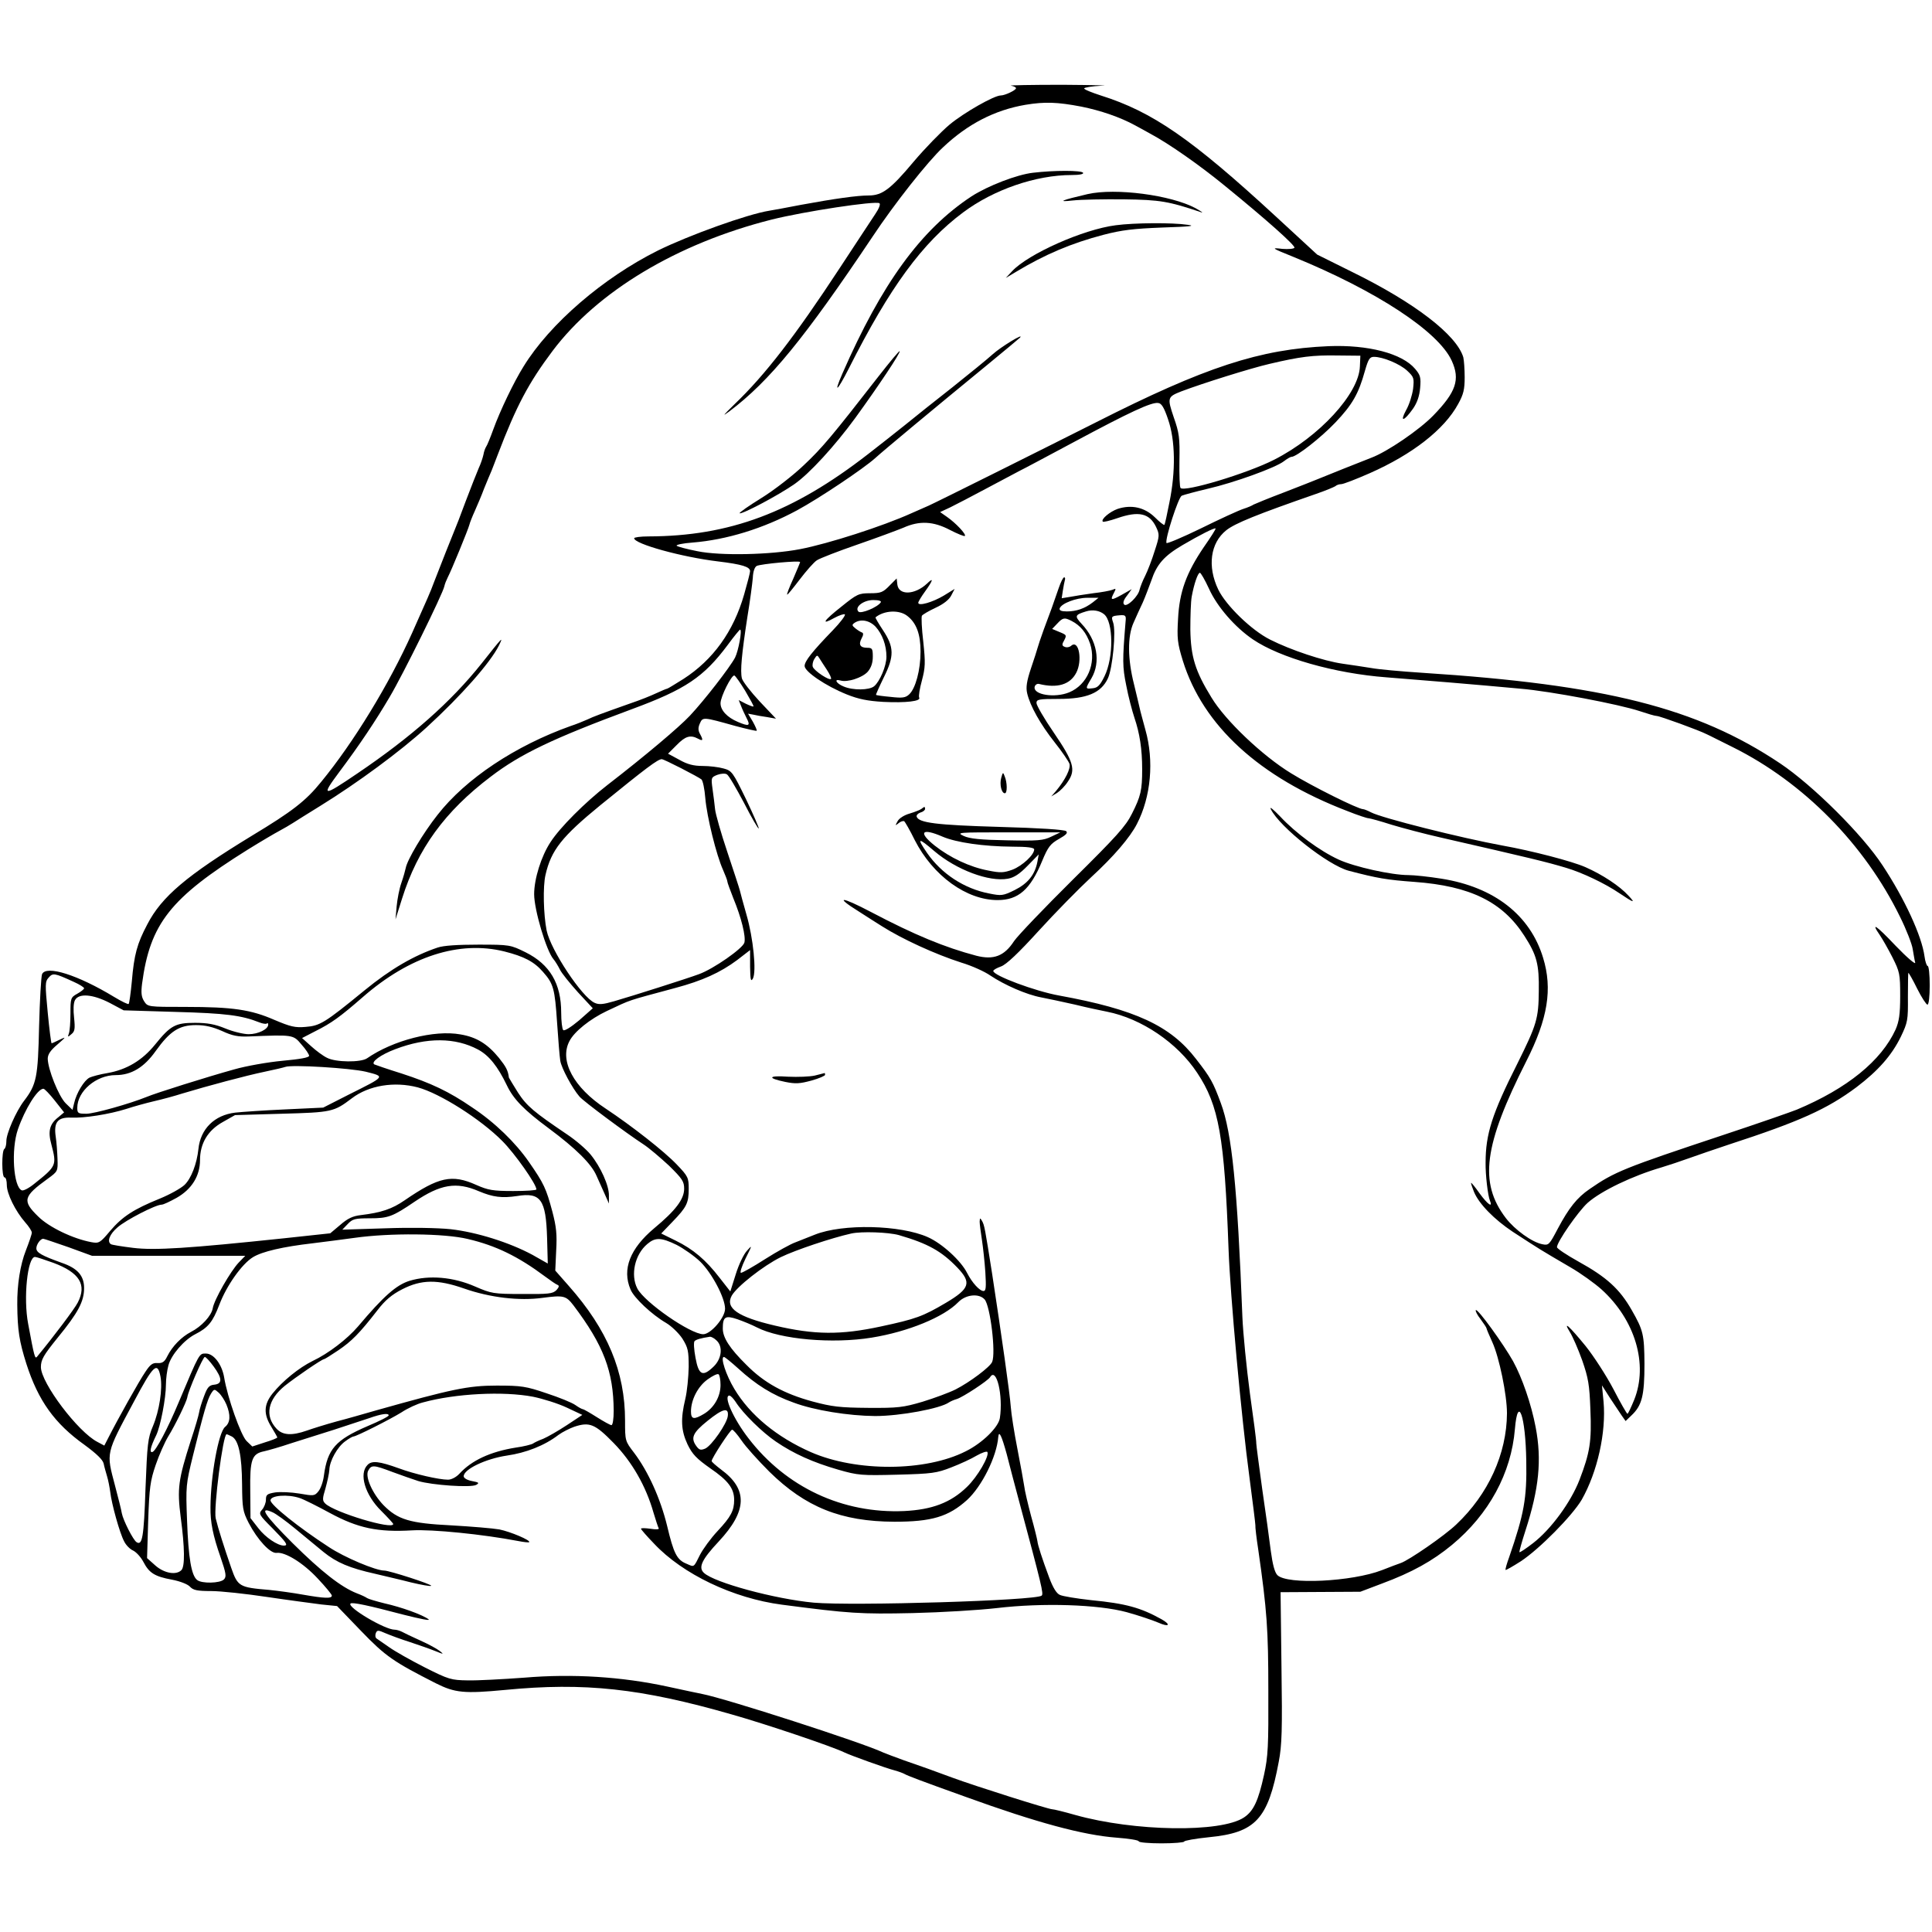 <?xml version="1.0" standalone="no"?>
<!DOCTYPE svg PUBLIC "-//W3C//DTD SVG 20010904//EN"
 "http://www.w3.org/TR/2001/REC-SVG-20010904/DTD/svg10.dtd">
<svg version="1.0" xmlns="http://www.w3.org/2000/svg"
 width="850pt" height="850pt" viewBox="0 0 850 850"
 preserveAspectRatio="xMidYMid meet">
<g transform="translate(0,850) scale(0.1,-0.1)"
fill="#000000" stroke="none">
<path d="M4448 8123 c12 -2 22 -7 22 -11 0 -9 -49 -32 -67 -32 -29 0 -161 -75
-225 -128 -37 -31 -108 -104 -158 -163 -102 -122 -139 -149 -198 -149 -50 0
-150 -14 -297 -41 -60 -12 -123 -23 -140 -26 -96 -15 -354 -108 -490 -175
-241 -120 -476 -322 -592 -511 -42 -67 -103 -194 -133 -277 -13 -36 -27 -70
-31 -75 -4 -6 -10 -22 -12 -35 -3 -14 -12 -41 -21 -60 -8 -19 -34 -84 -57
-145 -22 -60 -45 -119 -50 -130 -9 -21 -60 -150 -89 -225 -18 -49 -29 -72 -97
-225 -101 -225 -257 -481 -400 -655 -68 -84 -126 -129 -305 -237 -287 -175
-397 -268 -460 -390 -45 -85 -58 -133 -68 -251 -5 -52 -11 -96 -14 -99 -2 -3
-31 11 -64 31 -160 97 -299 141 -317 100 -4 -11 -10 -113 -13 -229 -5 -225
-11 -256 -66 -328 -36 -47 -79 -146 -78 -178 0 -16 -4 -31 -9 -34 -12 -8 -12
-125 1 -125 6 0 10 -15 10 -34 0 -38 38 -115 81 -164 16 -18 29 -38 29 -45 0
-7 -12 -42 -26 -78 -25 -63 -39 -152 -38 -239 1 -113 9 -162 40 -260 52 -162
124 -263 256 -357 53 -39 80 -65 84 -82 3 -15 10 -39 15 -56 5 -16 11 -47 14
-69 6 -53 42 -182 61 -217 8 -17 26 -35 40 -41 14 -7 34 -29 45 -50 25 -48 49
-64 126 -78 36 -7 69 -20 79 -31 14 -15 31 -19 93 -19 42 0 153 -12 246 -26
94 -14 201 -28 239 -33 l69 -7 106 -110 c107 -111 142 -135 329 -230 84 -42
124 -46 304 -29 350 34 598 7 998 -108 152 -43 442 -141 495 -167 29 -14 185
-70 221 -79 18 -5 37 -12 44 -16 12 -7 66 -28 270 -101 312 -113 516 -168 663
-179 53 -4 97 -11 97 -16 0 -5 45 -9 100 -9 55 0 100 4 100 8 0 4 49 13 109
19 205 20 260 79 307 332 14 72 16 141 12 416 l-4 330 175 1 176 1 95 36 c132
49 222 99 308 170 163 135 261 316 277 510 13 154 47 58 50 -141 3 -165 -10
-233 -75 -422 -11 -30 -18 -55 -16 -57 1 -2 31 15 67 38 82 54 226 200 268
271 69 122 108 296 96 431 l-7 72 35 -55 c20 -30 43 -65 52 -78 l17 -24 25 24
c47 44 58 87 58 228 -1 128 -5 147 -56 236 -53 93 -110 145 -235 214 -52 29
-94 57 -94 63 0 23 94 158 135 195 60 53 198 119 325 156 30 9 84 27 120 40
36 13 115 40 175 60 313 102 433 156 563 253 95 72 155 140 195 222 30 63 32
72 31 174 0 59 1 107 2 107 2 0 20 -31 39 -70 19 -38 40 -70 45 -70 6 0 10 36
10 85 0 47 -4 85 -9 85 -4 0 -11 19 -14 43 -12 89 -87 252 -184 399 -88 135
-307 353 -452 450 -365 244 -769 346 -1573 398 -92 6 -193 15 -225 21 -32 5
-89 14 -126 19 -84 12 -228 60 -319 106 -82 41 -194 150 -228 220 -49 102 -35
205 35 261 39 31 136 70 395 160 41 14 79 30 85 34 5 5 17 9 26 9 9 0 66 22
125 48 188 83 328 192 389 304 24 43 29 65 29 118 0 36 -3 75 -6 88 -29 98
-213 240 -488 375 l-155 77 -180 166 c-373 344 -544 462 -772 534 -40 13 -73
26 -73 31 0 4 35 10 78 12 42 1 -35 3 -173 4 -137 0 -240 -2 -227 -4z m309
-92 c85 -17 172 -47 236 -82 10 -5 42 -23 71 -39 80 -43 213 -136 323 -226
188 -153 313 -265 308 -274 -3 -5 -27 -7 -53 -5 -51 6 -49 4 48 -35 365 -149
638 -328 697 -457 38 -83 19 -138 -81 -241 -61 -63 -203 -160 -273 -186 -39
-15 -202 -80 -238 -95 -11 -5 -76 -30 -145 -57 -69 -26 -129 -51 -135 -54 -5
-4 -26 -13 -45 -19 -19 -6 -102 -44 -185 -85 -82 -40 -151 -69 -153 -65 -7 18
52 200 67 208 9 4 61 18 116 31 113 26 297 92 334 121 13 10 28 19 33 19 22 0
129 84 193 151 75 79 102 126 130 227 15 52 21 62 40 62 39 0 114 -31 146 -61
30 -28 31 -33 26 -80 -4 -28 -17 -70 -31 -94 -29 -54 -9 -49 30 6 19 27 29 57
32 92 4 46 1 57 -22 84 -57 68 -207 107 -381 100 -302 -13 -542 -91 -1025
-336 -222 -112 -701 -351 -735 -366 -16 -7 -50 -22 -75 -33 -126 -57 -365
-134 -490 -158 -129 -25 -351 -30 -452 -9 -46 9 -87 20 -91 24 -4 4 27 11 70
14 149 12 310 61 460 142 98 53 293 184 343 229 36 33 250 211 494 411 74 61
138 114 143 119 23 25 -85 -41 -120 -73 -23 -21 -103 -86 -177 -145 -74 -58
-167 -132 -206 -164 -39 -31 -113 -90 -165 -130 -331 -257 -609 -361 -966
-362 -35 0 -63 -4 -63 -8 0 -25 210 -83 369 -102 107 -13 141 -24 141 -43 0
-7 -12 -53 -26 -102 -47 -164 -137 -288 -267 -372 -37 -23 -69 -43 -72 -43 -3
0 -24 -9 -48 -20 -23 -11 -73 -31 -112 -44 -138 -49 -160 -57 -192 -72 -18 -8
-50 -21 -72 -28 -244 -87 -462 -232 -586 -391 -64 -81 -133 -197 -140 -234 -2
-10 -10 -39 -19 -65 -9 -25 -18 -72 -21 -104 l-5 -57 29 92 c69 219 188 383
390 536 131 100 273 168 621 297 236 87 316 141 422 283 27 37 52 67 54 67 10
0 -7 -93 -22 -123 -22 -42 -135 -188 -199 -256 -48 -51 -196 -176 -363 -305
-98 -76 -209 -187 -250 -251 -41 -62 -72 -162 -72 -229 0 -69 54 -250 85 -286
7 -8 20 -29 28 -45 8 -17 45 -62 80 -101 l65 -70 -60 -53 c-37 -31 -65 -48
-70 -43 -5 5 -9 40 -9 77 0 128 -50 212 -156 265 -67 33 -70 34 -208 34 -92 0
-154 -4 -180 -13 -104 -35 -206 -94 -321 -188 -176 -144 -196 -156 -260 -161
-46 -4 -66 1 -137 31 -103 45 -183 57 -391 57 -165 0 -166 0 -182 25 -12 19
-14 37 -9 77 35 264 124 377 465 590 58 36 121 73 140 83 19 10 46 26 60 35
14 9 68 43 120 75 162 100 352 240 466 344 153 140 281 285 319 361 21 43 17
39 -77 -80 -134 -168 -308 -322 -546 -483 -153 -104 -161 -103 -79 7 87 116
160 225 221 329 59 99 235 456 241 488 2 10 9 27 15 39 15 28 90 211 95 231 2
9 13 37 24 61 11 25 30 69 41 99 12 30 27 65 33 79 5 14 18 45 27 70 82 215
136 316 241 456 197 262 548 473 964 578 144 36 455 83 474 72 6 -4 -2 -24
-19 -49 -15 -23 -86 -130 -156 -237 -195 -297 -327 -469 -463 -599 -51 -50
-56 -56 -21 -30 176 133 329 320 629 768 94 142 243 331 310 393 109 103 228
164 363 187 85 14 140 12 245 -8z m1226 -1143 c-4 -120 -179 -310 -378 -411
-118 -60 -393 -143 -411 -124 -4 3 -6 57 -5 120 2 100 -1 123 -25 191 -29 86
-28 90 33 114 95 36 306 102 388 121 136 32 191 39 300 37 l100 -1 -2 -47z
m-844 -233 c32 -91 34 -229 6 -365 -10 -52 -20 -97 -22 -99 -2 -3 -21 12 -42
33 -45 44 -103 57 -164 37 -34 -12 -75 -46 -65 -56 2 -3 31 4 63 15 95 33 142
22 171 -38 16 -34 16 -39 -6 -106 -12 -39 -31 -88 -42 -110 -11 -21 -21 -48
-24 -59 -5 -30 -56 -79 -68 -67 -7 7 -3 20 12 39 l21 29 -44 -25 c-47 -26 -52
-25 -34 9 10 19 9 20 -7 13 -11 -4 -48 -11 -84 -15 -36 -5 -82 -12 -102 -16
l-37 -6 5 33 c3 19 7 40 9 47 2 6 1 12 -3 12 -5 0 -15 -21 -24 -47 -22 -65
-37 -106 -66 -183 -13 -36 -25 -72 -27 -80 -2 -8 -15 -49 -29 -90 -19 -57 -23
-84 -17 -110 13 -56 58 -136 121 -216 32 -40 61 -83 65 -94 7 -21 -19 -72 -59
-120 l-21 -24 25 15 c14 9 36 31 48 50 36 52 26 87 -62 216 -42 61 -76 120
-76 130 0 16 10 18 98 18 123 0 186 26 216 90 21 44 37 210 23 247 -9 26 -7
28 29 31 26 2 29 -1 26 -28 -14 -171 -14 -198 3 -281 9 -48 26 -112 36 -142
23 -68 34 -137 34 -227 0 -91 -6 -118 -45 -195 -27 -55 -69 -101 -260 -290
-125 -124 -242 -246 -259 -271 -43 -66 -90 -83 -165 -64 -140 37 -273 92 -463
192 -133 70 -164 71 -55 3 37 -24 83 -53 102 -65 90 -57 234 -123 349 -160 47
-14 104 -40 128 -57 63 -42 159 -84 223 -96 30 -6 98 -20 150 -32 52 -13 115
-26 140 -31 152 -30 310 -137 397 -269 96 -144 120 -282 138 -775 7 -200 57
-747 92 -1005 14 -107 26 -202 26 -210 -1 -8 5 -58 13 -110 38 -265 44 -349
44 -618 1 -244 -1 -289 -19 -371 -25 -114 -46 -159 -88 -187 -102 -68 -483
-62 -743 11 -49 14 -94 25 -101 25 -16 0 -339 102 -439 139 -92 34 -125 46
-215 77 -38 14 -79 29 -90 34 -93 44 -695 238 -795 257 -14 3 -83 17 -155 33
-199 43 -415 57 -628 39 -95 -7 -207 -13 -249 -12 -73 1 -84 4 -189 57 -61 31
-132 71 -157 89 -25 17 -50 35 -55 38 -6 4 -7 14 -4 23 6 15 10 15 44 0 21 -9
70 -27 108 -39 39 -13 88 -30 110 -39 37 -15 39 -15 20 0 -11 9 -49 30 -85 46
-36 16 -73 34 -82 39 -10 5 -24 9 -32 9 -43 0 -210 99 -194 115 7 7 78 -8 233
-49 75 -19 121 -28 110 -20 -27 20 -118 53 -194 70 -36 9 -70 19 -76 23 -5 4
-26 14 -45 21 -69 27 -157 96 -283 221 -123 123 -150 163 -89 136 15 -6 60
-39 100 -72 40 -33 96 -79 125 -103 58 -47 115 -71 227 -96 41 -10 112 -26
158 -38 46 -11 86 -18 89 -15 5 6 -184 67 -206 67 -38 0 -176 58 -245 104
-131 85 -256 185 -256 205 0 22 76 28 129 10 18 -6 78 -36 133 -66 122 -66
210 -85 361 -76 89 5 310 -17 467 -47 25 -5 46 -7 48 -5 8 8 -82 46 -131 56
-28 5 -124 13 -212 18 -182 9 -235 25 -298 89 -48 50 -82 125 -67 152 14 26
24 25 106 -6 38 -14 89 -32 114 -40 60 -18 231 -30 255 -17 15 9 12 11 -19 17
-21 4 -36 13 -36 21 0 31 97 77 190 91 84 12 166 44 227 91 18 13 50 29 70 36
67 22 91 12 173 -72 81 -83 142 -190 175 -306 10 -33 20 -64 23 -69 3 -5 -13
-6 -36 -2 -23 3 -42 4 -42 0 0 -3 26 -33 58 -66 126 -134 348 -240 562 -268
298 -39 346 -42 575 -37 127 3 293 13 370 22 203 24 447 16 572 -18 51 -14
113 -35 139 -46 47 -21 58 -10 14 15 -92 51 -156 69 -310 84 -63 7 -125 17
-137 23 -15 6 -31 33 -47 76 -32 86 -50 142 -52 161 -1 8 -13 58 -28 111 -14
53 -28 112 -30 131 -3 19 -16 93 -30 164 -14 71 -27 154 -29 184 -4 58 -41
317 -82 585 -32 203 -34 215 -45 234 -8 14 -9 13 -10 -4 0 -11 5 -47 10 -80 5
-33 12 -97 15 -142 4 -66 3 -83 -8 -83 -17 0 -50 36 -72 79 -27 54 -110 130
-173 158 -121 54 -374 60 -497 11 -27 -11 -66 -26 -86 -34 -20 -7 -80 -40
-132 -73 -53 -34 -101 -61 -107 -61 -6 0 3 28 20 63 30 60 30 61 6 34 -14 -15
-36 -61 -49 -103 l-24 -76 -47 60 c-60 78 -116 126 -194 164 l-63 31 49 51
c63 65 72 83 72 146 0 48 -3 55 -52 106 -55 58 -198 170 -314 247 -140 92
-204 210 -159 296 21 42 91 98 165 133 113 53 82 42 300 101 120 32 199 68
273 123 l57 44 0 -73 c1 -57 3 -68 12 -53 17 30 2 179 -28 282 -14 49 -27 97
-29 106 -2 9 -27 85 -55 169 -28 83 -52 168 -54 188 -2 20 -7 60 -11 88 -7 51
-7 53 21 64 17 6 35 7 42 2 8 -4 41 -61 75 -125 33 -65 63 -116 65 -113 2 2
-23 60 -56 129 -58 119 -62 125 -99 135 -21 6 -62 11 -92 11 -39 0 -67 7 -102
27 l-50 27 38 38 c38 39 60 46 94 28 22 -12 24 -7 8 22 -8 15 -8 27 0 45 13
29 13 29 156 -11 49 -13 92 -23 94 -21 2 2 -6 20 -17 40 l-21 35 22 -4 c12 -3
40 -8 62 -11 l39 -7 -72 76 c-39 42 -74 87 -78 101 -8 33 -1 107 24 270 12 72
22 149 24 173 1 27 8 47 17 52 18 9 191 25 191 17 0 -3 -14 -35 -30 -73 -17
-37 -29 -68 -27 -70 2 -2 26 28 55 66 29 38 63 77 76 85 14 9 94 40 178 69 84
29 175 63 202 74 71 32 132 29 206 -10 33 -17 63 -29 65 -26 7 7 -40 57 -79
84 l-30 21 45 21 c24 12 96 49 159 83 63 34 129 68 145 77 17 8 127 67 245
130 239 128 335 173 365 169 15 -1 26 -19 44 -72z m158 -561 c-78 -115 -108
-198 -114 -316 -5 -86 -3 -107 21 -185 89 -286 337 -513 723 -661 45 -18 87
-32 94 -32 6 0 53 -13 103 -29 50 -15 145 -40 211 -55 402 -92 468 -108 555
-134 71 -21 172 -69 235 -112 64 -43 72 -45 40 -11 -39 43 -115 93 -190 126
-59 26 -236 72 -365 95 -180 33 -531 121 -578 146 -15 8 -31 14 -35 14 -22 0
-225 101 -317 158 -126 77 -289 232 -350 333 -72 117 -91 180 -93 299 0 58 2
123 6 145 10 55 27 105 36 105 4 0 22 -31 40 -70 36 -80 115 -170 193 -223
119 -81 361 -150 588 -167 142 -11 396 -32 590 -50 131 -11 436 -69 525 -99
33 -11 66 -21 74 -21 13 0 189 -64 219 -80 10 -4 62 -31 117 -58 309 -154 578
-426 734 -745 28 -56 53 -121 56 -142 4 -22 8 -49 11 -60 3 -11 -36 22 -86 74
-87 92 -111 107 -69 46 11 -16 36 -60 55 -97 32 -64 34 -73 34 -170 0 -81 -5
-112 -20 -147 -63 -138 -213 -260 -435 -353 -22 -9 -168 -60 -325 -112 -436
-145 -476 -161 -586 -237 -56 -38 -92 -84 -140 -174 -38 -72 -40 -75 -69 -69
-45 9 -120 63 -160 115 -119 156 -97 320 90 690 95 187 116 318 74 455 -57
188 -215 311 -446 348 -56 9 -122 16 -147 16 -74 0 -236 36 -306 68 -83 38
-190 117 -258 190 -30 31 -48 46 -41 32 39 -79 252 -247 343 -271 126 -33 167
-40 289 -49 246 -18 388 -88 484 -238 54 -84 65 -124 63 -243 -1 -120 -9 -147
-94 -318 -112 -222 -140 -311 -140 -436 -1 -53 10 -146 19 -167 14 -34 -10
-17 -45 31 -19 27 -36 48 -38 47 -1 -2 5 -20 13 -40 22 -53 89 -121 170 -175
123 -80 118 -77 253 -156 47 -27 109 -72 138 -98 148 -134 206 -329 144 -485
-14 -34 -27 -62 -30 -62 -3 0 -31 49 -62 109 -31 59 -86 144 -122 189 -72 88
-102 115 -69 61 12 -19 36 -74 54 -124 27 -78 32 -107 36 -216 6 -141 -2 -190
-48 -310 -38 -98 -125 -217 -204 -278 -31 -24 -58 -42 -60 -40 -2 2 10 44 26
94 60 185 73 312 45 457 -19 100 -59 216 -99 289 -42 75 -156 233 -164 225 -3
-3 6 -21 21 -40 14 -19 26 -37 26 -40 0 -3 12 -31 26 -62 30 -66 64 -231 64
-312 -1 -178 -82 -356 -223 -489 -51 -49 -209 -158 -245 -170 -10 -3 -46 -17
-82 -31 -132 -51 -417 -65 -460 -22 -12 12 -21 47 -29 106 -6 49 -23 172 -38
274 -14 102 -26 192 -26 200 1 8 -12 107 -28 220 -15 113 -30 264 -33 335 -22
571 -46 811 -95 942 -34 92 -45 112 -109 194 -112 146 -267 218 -602 279 -106
19 -290 88 -290 108 0 5 15 13 34 20 23 8 77 59 166 157 72 79 176 185 231
236 98 90 171 175 201 234 62 120 76 278 37 415 -11 41 -23 84 -25 95 -2 11
-14 58 -25 105 -28 110 -29 210 -2 270 11 25 29 65 41 90 11 25 27 68 37 95
24 72 56 109 138 157 75 44 140 77 145 73 2 -2 -21 -38 -51 -81z m-489 -244
c-35 -27 -72 -40 -114 -40 -24 0 -34 4 -32 13 7 22 72 47 122 47 l49 0 -25
-20z m49 -52 c42 -33 43 -192 2 -274 -19 -39 -30 -50 -51 -52 -34 -4 -34 -3
-6 44 42 72 25 168 -44 240 -31 34 -29 39 20 54 29 9 59 4 79 -12z m-144 -29
c41 -21 66 -52 83 -101 28 -86 -12 -181 -92 -214 -63 -26 -159 -11 -152 24 2
9 11 15 19 13 81 -20 137 -3 164 49 28 53 12 146 -21 120 -7 -7 -21 -10 -29
-6 -12 4 -14 10 -5 25 14 27 14 27 -20 41 l-31 13 22 23 c25 27 32 28 62 13z
m-1434 -309 c21 -36 38 -66 36 -68 -2 -2 -17 4 -34 12 l-31 16 10 -25 c5 -14
17 -39 25 -55 18 -34 10 -37 -39 -16 -47 20 -76 51 -76 82 0 29 49 126 61 122
5 -2 26 -32 48 -68z m-282 -340 c43 -22 83 -44 89 -49 6 -5 14 -42 17 -82 7
-83 49 -252 78 -316 10 -23 19 -46 19 -51 0 -5 12 -37 26 -73 36 -87 56 -169
49 -196 -6 -25 -136 -116 -200 -139 -51 -19 -290 -95 -373 -119 -48 -14 -67
-16 -86 -7 -56 25 -193 232 -211 318 -14 70 -17 194 -5 245 25 109 72 168 242
307 202 164 252 202 270 202 4 0 42 -18 85 -40z m-778 -806 c87 -22 131 -45
170 -90 46 -52 52 -73 62 -224 5 -74 11 -149 14 -167 5 -32 53 -121 84 -157
17 -21 209 -163 281 -210 25 -16 75 -59 113 -94 59 -58 67 -70 67 -102 0 -46
-38 -96 -132 -174 -106 -89 -142 -180 -104 -269 15 -37 94 -111 156 -147 24
-14 56 -45 72 -69 25 -40 28 -54 28 -125 -1 -45 -7 -108 -15 -141 -21 -88 -19
-138 10 -200 21 -43 39 -62 100 -105 79 -54 105 -89 105 -139 0 -47 -14 -74
-73 -137 -30 -32 -64 -79 -77 -104 -29 -58 -25 -55 -59 -40 -43 17 -57 45 -86
167 -29 119 -83 239 -145 321 -40 52 -40 53 -40 142 0 215 -77 400 -248 593
l-59 67 4 88 c4 70 1 104 -17 172 -27 101 -37 123 -103 218 -59 85 -149 173
-250 240 -102 70 -181 107 -310 149 -61 19 -116 38 -120 40 -17 10 28 43 92
67 139 53 265 52 365 -2 48 -26 86 -74 126 -157 29 -61 76 -109 184 -189 120
-89 188 -157 210 -208 8 -18 24 -53 35 -78 l20 -45 0 35 c1 43 -36 126 -81
181 -18 22 -64 62 -103 88 -145 98 -177 124 -216 184 -21 34 -39 63 -40 66 -4
32 -13 48 -44 87 -50 61 -98 91 -169 103 -115 21 -297 -26 -411 -105 -27 -19
-138 -18 -176 2 -17 8 -48 31 -70 51 l-40 36 58 30 c72 36 109 63 209 150 206
180 425 250 623 201z m-1894 -134 c25 -11 45 -24 45 -28 0 -4 -14 -15 -30 -24
-29 -16 -30 -20 -30 -87 0 -38 -3 -78 -7 -88 -6 -16 -5 -17 11 -3 15 12 17 23
12 72 -4 35 -3 65 4 78 17 31 78 26 152 -12 l62 -33 230 -7 c219 -6 289 -15
367 -46 15 -6 30 -8 33 -5 3 4 6 1 6 -5 0 -20 -44 -42 -86 -42 -22 0 -68 11
-102 25 -46 19 -80 25 -134 25 -87 0 -108 -12 -176 -96 -56 -69 -124 -110
-209 -125 -32 -5 -68 -15 -79 -20 -24 -12 -58 -68 -68 -113 l-7 -29 -30 29
c-31 31 -78 149 -79 196 0 19 12 37 43 63 38 33 39 35 10 21 -18 -9 -34 -16
-36 -16 -2 0 -10 61 -17 135 -12 125 -12 136 4 154 19 21 24 21 111 -19z m652
-216 c45 -21 71 -26 118 -24 195 8 195 8 231 -35 19 -21 34 -44 34 -50 0 -8
-41 -15 -117 -22 -65 -6 -161 -23 -213 -38 -119 -33 -345 -104 -385 -121 -74
-30 -230 -74 -265 -74 -36 0 -40 2 -40 26 0 73 83 144 169 144 69 0 125 34
176 106 63 88 104 114 177 114 41 0 74 -8 115 -26z m632 -179 c87 -22 89 -19
-75 -101 l-112 -57 -169 -8 c-92 -4 -190 -11 -218 -14 -92 -11 -153 -72 -162
-160 -7 -66 -32 -130 -61 -158 -16 -15 -64 -42 -108 -60 -116 -47 -165 -79
-219 -142 -45 -54 -50 -56 -83 -50 -81 15 -187 66 -234 113 -71 69 -66 88 42
166 44 32 45 33 43 87 -1 29 -4 74 -8 99 -9 63 9 85 67 83 58 -3 170 15 243
38 33 11 88 26 122 34 35 8 91 23 125 34 113 34 281 79 363 96 44 9 85 19 90
21 28 11 286 -5 354 -21z m229 -69 c97 -26 277 -140 372 -236 55 -55 150 -190
150 -213 0 -4 -46 -7 -102 -7 -90 0 -111 4 -163 27 -107 48 -165 35 -315 -68
-55 -38 -102 -54 -193 -65 -35 -4 -58 -15 -90 -43 l-44 -37 -204 -22 c-419
-44 -568 -54 -664 -42 -49 6 -92 13 -97 16 -18 12 -6 44 29 74 36 32 168 100
194 100 8 0 37 14 66 30 67 38 103 97 103 166 0 73 34 131 101 168 l53 30 206
6 c220 6 229 8 308 68 75 57 187 75 290 48z m-1597 -58 l41 -52 -25 -21 c-39
-30 -47 -62 -31 -120 24 -92 23 -95 -75 -173 -23 -19 -48 -32 -55 -29 -37 14
-48 180 -17 269 31 89 86 178 112 178 5 0 27 -23 50 -52z m1866 -399 c62 -26
101 -31 168 -21 104 17 127 -15 132 -185 l3 -112 -67 38 c-102 55 -246 100
-360 113 -57 6 -177 8 -287 4 l-190 -6 24 25 c21 22 31 25 97 25 81 0 100 7
197 73 114 77 184 89 283 46z m1848 -193 c127 -37 187 -70 257 -143 63 -66 55
-92 -49 -154 -103 -61 -134 -72 -288 -105 -176 -38 -292 -37 -466 4 -163 38
-219 77 -190 131 22 40 139 132 216 170 66 32 225 85 310 104 45 10 163 6 210
-7z m-1897 -17 c124 -29 222 -77 340 -165 24 -18 49 -35 55 -37 8 -3 7 -10 -5
-23 -16 -16 -35 -18 -150 -17 -128 0 -136 2 -208 33 -96 42 -202 51 -288 25
-58 -18 -114 -67 -227 -201 -47 -55 -130 -119 -200 -152 -59 -29 -132 -88
-176 -143 -39 -49 -40 -91 -5 -147 14 -23 26 -44 26 -46 0 -3 -25 -13 -55 -22
l-55 -18 -25 24 c-25 24 -85 193 -99 281 -10 57 -46 104 -80 104 -30 0 -27 6
-120 -215 -48 -115 -100 -213 -115 -218 -15 -5 -9 22 16 73 19 39 43 164 43
223 0 26 5 64 11 85 12 46 69 112 118 137 57 29 77 54 106 130 32 84 99 179
148 209 41 25 132 46 262 61 50 6 133 17 185 24 155 22 395 20 498 -5z m-1757
-36 l104 -38 337 0 337 0 -29 -30 c-35 -37 -108 -163 -114 -201 -6 -33 -49
-80 -96 -104 -42 -22 -82 -63 -104 -107 -12 -25 -22 -31 -43 -30 -21 2 -32 -6
-53 -38 -27 -39 -123 -211 -162 -288 l-19 -37 -30 16 c-86 44 -248 259 -249
329 0 33 11 52 74 130 90 110 116 159 116 218 0 54 -28 87 -98 111 -89 32
-112 45 -112 64 0 17 18 42 30 42 4 0 53 -17 111 -37z m2676 10 c31 -16 78
-49 104 -74 51 -50 109 -159 109 -207 0 -39 -63 -112 -96 -112 -56 0 -258 140
-290 201 -31 60 -11 150 44 196 35 30 61 29 129 -4z m-2742 -79 c115 -43 148
-96 107 -175 -13 -26 -107 -151 -179 -238 -9 -11 -12 -2 -39 144 -22 114 -3
295 30 295 6 0 42 -12 81 -26z m1807 -113 c114 -40 243 -55 345 -41 92 12 103
10 136 -33 133 -176 176 -291 177 -464 0 -35 -4 -63 -10 -63 -5 0 -34 16 -64
35 -30 19 -58 35 -61 35 -4 0 -19 8 -33 18 -15 11 -72 34 -127 52 -91 31 -111
34 -220 34 -125 0 -196 -15 -530 -109 -49 -14 -128 -37 -175 -49 -47 -13 -105
-31 -130 -40 -66 -23 -107 -21 -134 9 -52 56 -38 127 37 188 49 39 163 117
172 117 3 0 32 18 63 39 59 40 93 74 173 177 33 43 62 68 109 92 84 43 155 44
272 3z m2290 -48 c25 -29 50 -236 33 -275 -9 -22 -98 -89 -161 -121 -28 -14
-93 -38 -145 -54 -85 -25 -108 -28 -239 -27 -125 1 -159 5 -245 28 -125 34
-213 82 -291 161 -74 73 -104 120 -104 160 0 52 11 59 64 41 26 -9 65 -25 86
-36 103 -53 333 -73 505 -45 161 26 318 91 381 156 33 34 91 40 116 12z
m-1180 -180 c29 -26 24 -79 -11 -114 -49 -48 -67 -40 -81 37 -7 37 -9 69 -4
74 8 7 28 13 68 19 5 0 18 -6 28 -16z m-2212 -115 c38 -52 39 -76 3 -80 -23
-2 -31 -12 -45 -50 -10 -26 -20 -58 -22 -72 -2 -13 -18 -68 -36 -122 -56 -175
-61 -213 -45 -339 18 -134 19 -217 3 -233 -23 -23 -75 -14 -114 20 l-37 33 5
165 c5 145 9 175 33 245 15 44 40 100 55 125 31 50 80 151 84 172 4 29 69 178
77 178 5 0 22 -19 39 -42z m2307 -8 c80 -73 150 -117 245 -151 91 -34 241 -58
358 -59 111 0 287 33 325 60 6 4 21 11 35 15 26 8 136 80 146 96 28 46 58 -80
43 -180 -6 -40 -77 -110 -150 -146 -177 -90 -482 -91 -681 -4 -150 66 -268
163 -337 278 -37 61 -63 141 -46 141 4 0 32 -23 62 -50z m-2541 -36 c10 -54
-5 -151 -33 -218 -23 -54 -25 -77 -33 -278 -7 -211 -14 -249 -39 -233 -15 9
-59 96 -65 127 -2 14 -16 69 -30 122 -39 148 -42 136 84 371 85 160 103 176
116 109z m2464 -37 c0 -51 -28 -100 -72 -127 -45 -27 -58 -25 -58 10 0 51 30
110 73 141 22 16 43 26 48 23 5 -3 9 -24 9 -47z m-2174 -86 c19 -46 18 -80 -6
-99 -29 -25 -63 -214 -64 -352 -1 -67 11 -126 44 -220 25 -73 27 -87 15 -99
-17 -17 -98 -19 -118 -2 -25 20 -38 96 -44 260 -6 153 -5 161 26 287 47 189
63 246 79 272 14 22 15 22 34 5 11 -10 26 -33 34 -52z m1349 34 c44 -9 111
-30 149 -48 l68 -32 -68 -45 c-38 -25 -85 -52 -104 -60 -19 -7 -40 -17 -45
-21 -6 -4 -40 -13 -77 -18 -111 -18 -193 -56 -247 -115 -14 -15 -35 -26 -50
-26 -40 0 -149 25 -216 50 -86 31 -119 35 -138 15 -39 -39 -11 -132 60 -202
29 -29 53 -55 53 -58 0 -27 -259 51 -299 90 -13 13 -13 21 1 67 8 29 16 65 17
81 1 40 36 102 70 126 16 12 32 21 36 21 12 0 161 75 211 106 27 18 70 38 95
44 142 39 353 50 484 25z m891 -22 c32 -51 118 -135 177 -175 79 -54 164 -92
275 -124 87 -25 102 -26 260 -22 153 4 173 7 237 32 39 15 89 38 112 52 23 13
44 20 47 16 10 -17 -43 -109 -90 -154 -71 -69 -153 -100 -276 -106 -270 -12
-519 104 -685 320 -66 85 -112 188 -84 188 5 0 17 -12 27 -27z m-34 -63 c-4
-34 -71 -130 -99 -143 -19 -8 -26 -7 -38 9 -28 37 -18 60 48 113 67 54 94 61
89 21z m-1492 3 c0 -5 -42 -26 -92 -47 -142 -61 -177 -101 -193 -218 -3 -26
-14 -57 -24 -69 -17 -21 -21 -21 -84 -10 -36 6 -84 8 -106 5 -36 -6 -41 -10
-41 -32 0 -14 -8 -34 -17 -44 -16 -18 -14 -22 45 -81 62 -63 72 -77 51 -77
-28 0 -81 36 -112 76 l-35 45 -1 120 c-2 138 7 163 61 174 18 4 71 19 118 35
47 15 132 42 190 60 58 19 128 42 155 51 54 19 85 23 85 12z m1552 -110 c18
-27 73 -88 123 -138 159 -156 315 -219 550 -220 164 0 238 22 320 96 65 60
130 190 137 277 3 31 15 5 37 -75 12 -49 36 -137 52 -198 103 -384 111 -417
102 -425 -24 -22 -834 -46 -1003 -31 -171 16 -437 88 -483 131 -26 24 -9 59
65 138 126 135 129 230 10 317 -22 17 -41 33 -41 37 -1 11 82 138 90 138 5 0
23 -21 41 -47z m-2242 17 c30 -16 44 -84 45 -210 1 -106 3 -119 29 -170 39
-75 96 -136 123 -132 37 5 117 -44 181 -113 34 -36 62 -70 62 -75 0 -14 -34
-12 -126 4 -44 8 -110 17 -149 21 -133 11 -139 15 -168 98 -31 90 -57 171 -68
217 -10 43 32 370 48 370 2 0 13 -5 23 -10z"/>
<path d="M4545 7740 c-71 -8 -200 -58 -271 -104 -223 -147 -395 -384 -568
-780 -40 -92 -23 -78 28 22 181 359 324 554 504 688 134 100 320 164 477 164
35 0 54 4 50 10 -7 11 -127 11 -220 0z"/>
<path d="M4785 7646 c-116 -27 -137 -36 -65 -28 36 4 137 6 225 5 159 -2 198
-9 340 -57 11 -4 0 4 -25 18 -108 58 -352 90 -475 62z"/>
<path d="M4909 7509 c-143 -18 -385 -126 -456 -202 l-28 -30 45 27 c128 77
244 126 385 163 81 21 131 27 260 32 121 4 148 7 110 12 -67 10 -234 9 -316
-2z"/>
<path d="M3865 6844 c-204 -262 -247 -314 -329 -391 -47 -45 -131 -110 -186
-144 -55 -34 -98 -64 -96 -67 8 -7 171 79 241 128 66 46 177 167 267 290 101
139 202 290 196 295 -2 2 -44 -48 -93 -111z"/>
<path d="M3913 5923 c-28 -29 -38 -33 -85 -33 -50 0 -58 -4 -125 -58 -80 -63
-94 -85 -33 -51 22 12 43 19 47 16 4 -4 -20 -36 -53 -70 -91 -94 -124 -136
-124 -157 0 -25 93 -88 185 -125 52 -21 93 -29 161 -33 100 -5 168 3 158 19
-3 6 2 39 12 75 15 57 16 77 6 171 -7 58 -9 109 -6 114 3 5 30 21 60 35 35 16
60 36 69 54 l15 29 -47 -29 c-50 -30 -113 -48 -113 -32 0 5 14 28 30 50 36 50
39 64 8 34 -54 -50 -124 -52 -130 -4 l-3 27 -32 -32z m-38 -73 c-13 -21 -87
-52 -98 -41 -19 19 21 51 65 51 24 0 37 -4 33 -10z m117 -60 c40 -31 58 -80
58 -157 0 -81 -22 -162 -50 -188 -16 -15 -30 -17 -82 -11 -34 3 -63 7 -64 9
-1 1 14 35 34 76 47 94 46 134 -3 208 -20 30 -35 56 -33 57 38 31 105 34 140
6z m-140 -47 c30 -33 48 -82 48 -132 0 -41 -29 -109 -54 -130 -21 -18 -94 -19
-135 -1 -32 13 -44 35 -13 26 30 -9 96 12 120 39 15 18 22 39 22 66 0 35 -3
39 -24 39 -32 0 -40 14 -25 42 8 14 8 23 2 25 -6 2 -19 10 -29 18 -16 13 -17
16 -4 25 27 18 65 11 92 -17z m-214 -190 c13 -20 21 -38 18 -40 -8 -8 -73 35
-80 53 -3 8 0 24 7 35 11 18 13 18 22 3 6 -9 20 -32 33 -51z"/>
<path d="M4405 5078 c-8 -29 1 -68 16 -68 11 0 11 47 -1 75 -7 19 -8 18 -15
-7z"/>
<path d="M4055 4942 c-6 -5 -29 -14 -52 -21 -25 -7 -47 -21 -54 -34 -11 -20
-11 -21 4 -9 9 8 20 11 25 9 4 -3 26 -41 47 -84 80 -156 227 -263 364 -263 91
0 144 46 196 172 26 63 37 76 74 97 30 17 40 26 32 34 -7 7 -116 14 -295 19
-277 8 -354 18 -363 45 -2 6 5 14 16 18 12 3 21 11 21 16 0 11 -3 11 -15 1z
m92 -123 c61 -26 181 -43 306 -44 67 0 97 -4 97 -12 0 -24 -52 -72 -95 -89
-39 -14 -53 -15 -107 -4 -81 15 -169 57 -236 110 -74 59 -57 79 35 39z m478 0
c-35 -17 -58 -19 -195 -16 -117 2 -164 7 -190 19 -34 16 -25 16 195 16 l230 0
-40 -19z m-515 -63 c97 -83 242 -137 324 -122 28 5 52 21 87 57 l49 50 -6 -33
c-11 -57 -42 -95 -100 -124 -51 -25 -58 -26 -112 -15 -110 21 -210 87 -273
178 -47 68 -40 70 31 9z"/>
<path d="M3585 3768 c-22 -5 -75 -7 -118 -5 -87 6 -94 -6 -12 -23 45 -9 64 -8
115 6 33 9 60 21 60 25 0 5 -1 9 -2 8 -2 -1 -21 -5 -43 -11z"/>
</g>
</svg>
